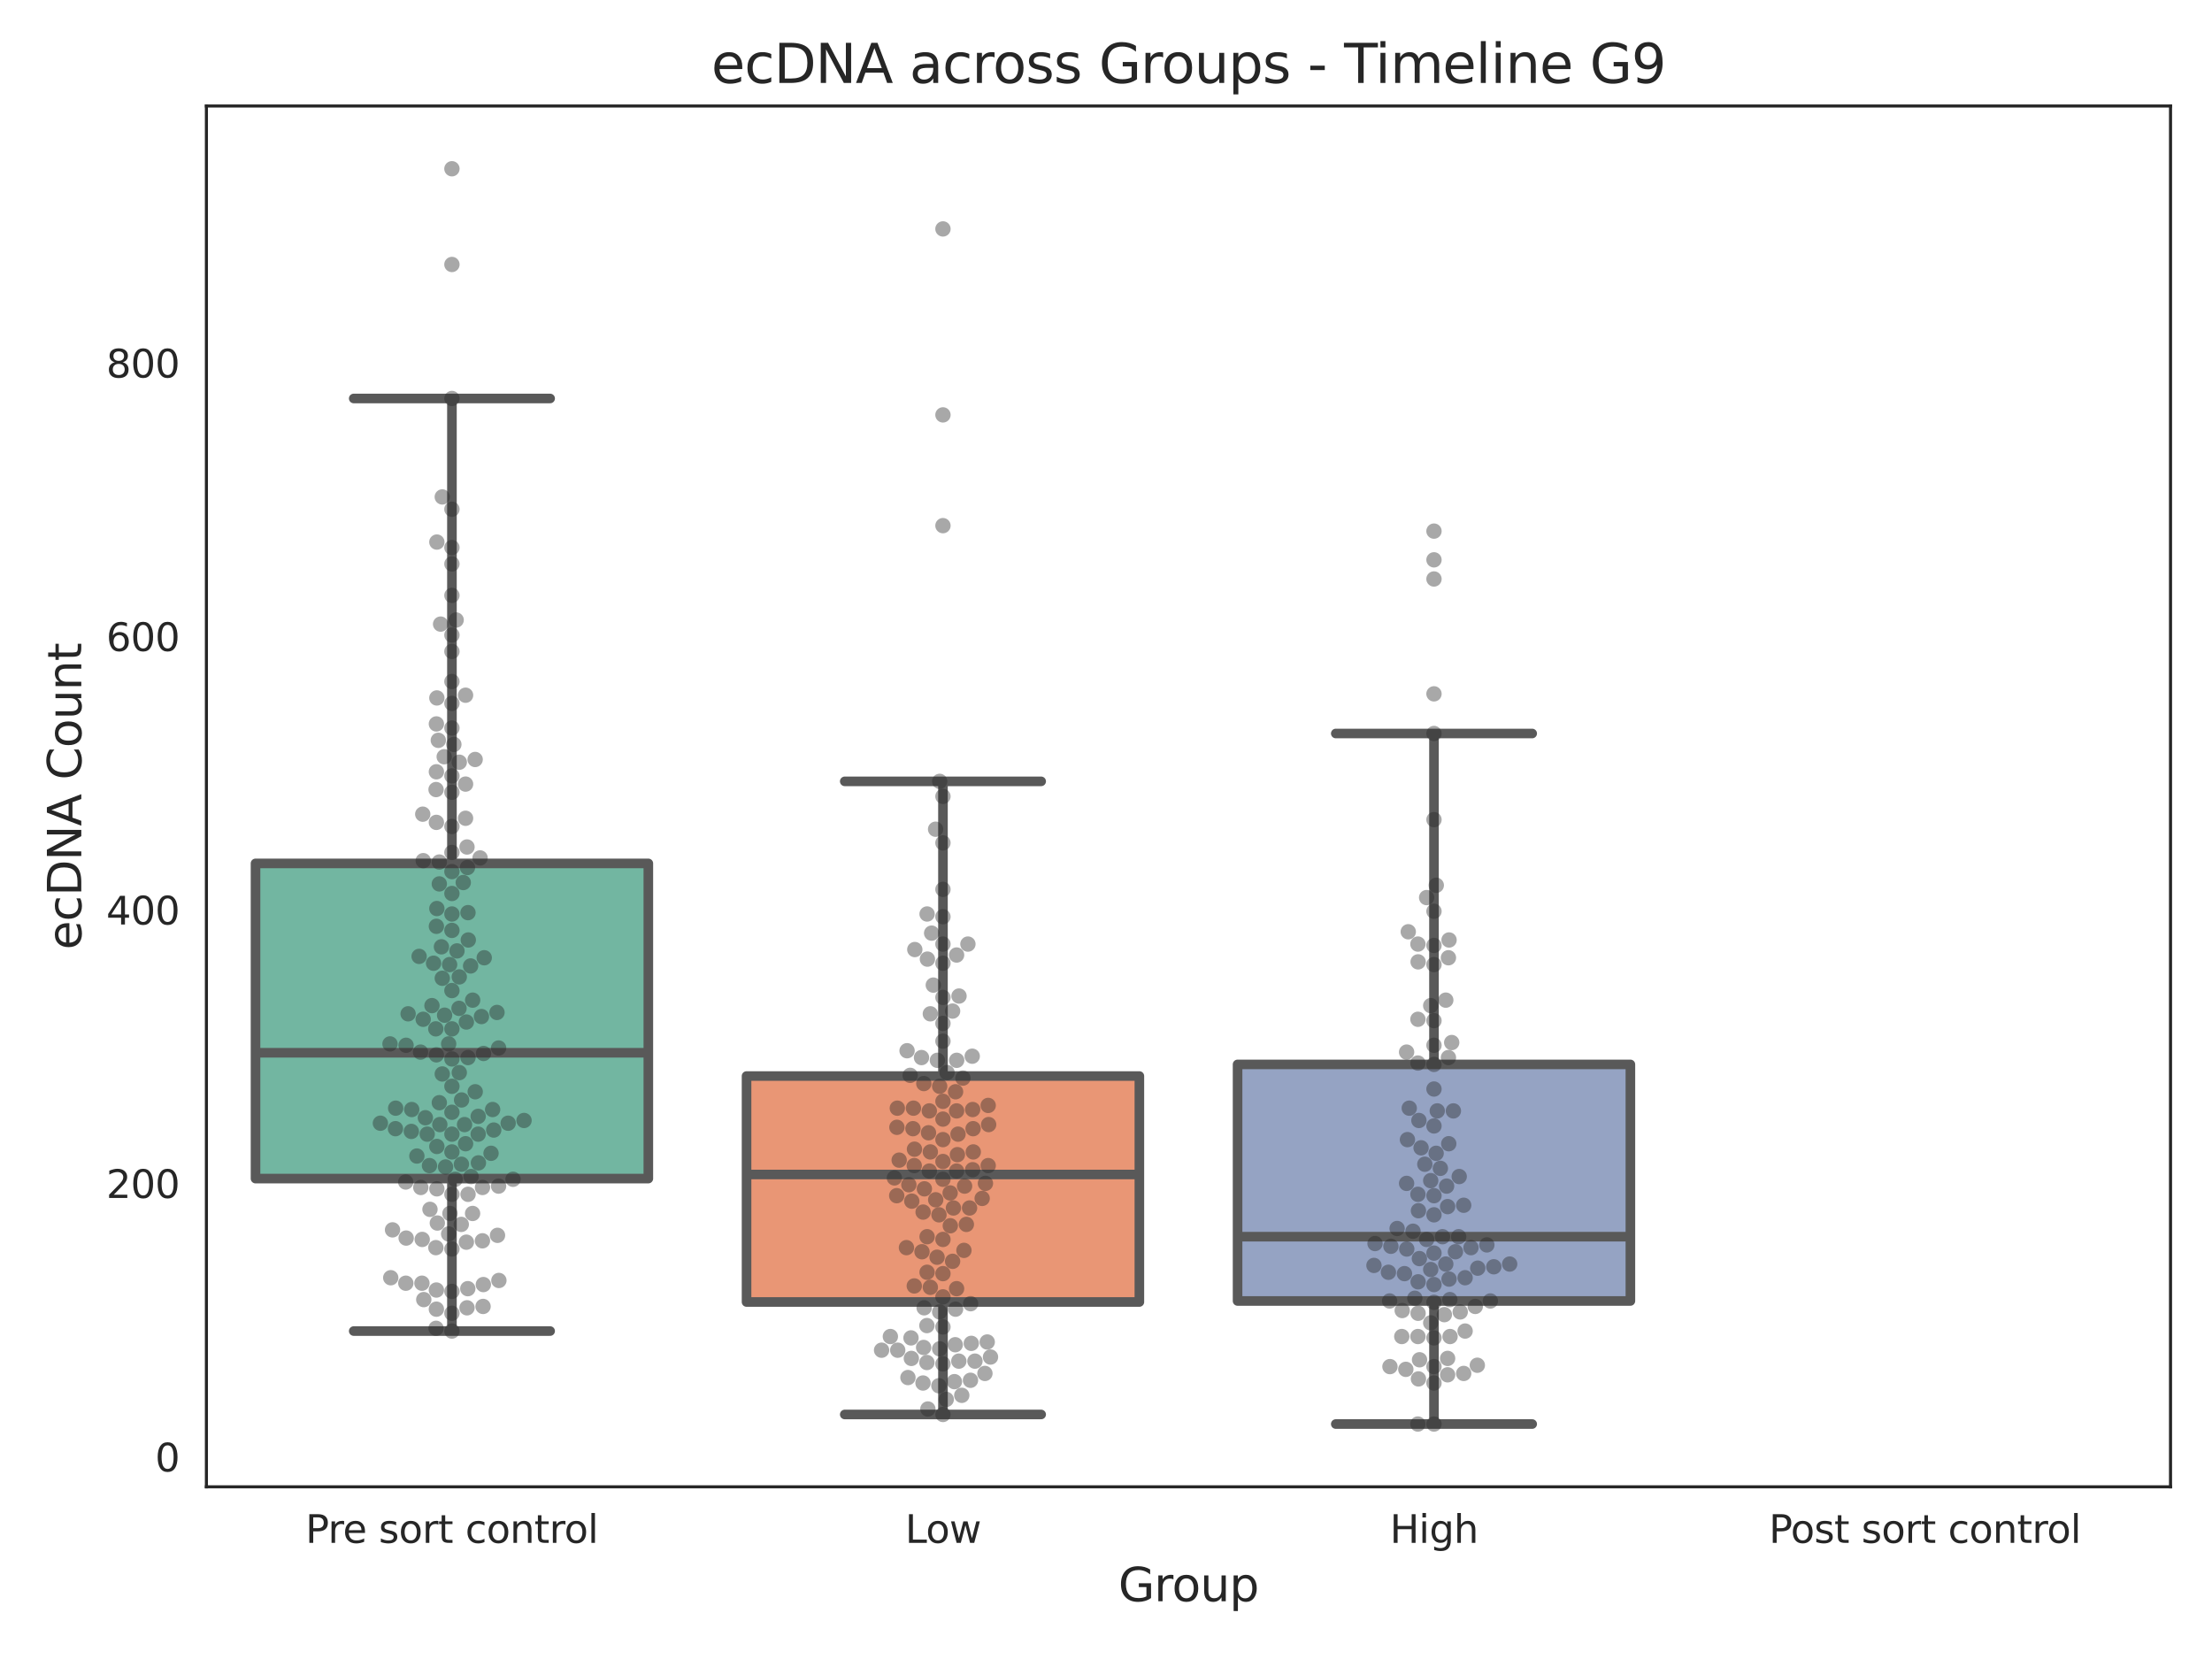 <?xml version="1.0" encoding="utf-8" standalone="no"?>
<!DOCTYPE svg PUBLIC "-//W3C//DTD SVG 1.1//EN"
  "http://www.w3.org/Graphics/SVG/1.1/DTD/svg11.dtd">
<svg xmlns:xlink="http://www.w3.org/1999/xlink" width="576pt" height="432pt" viewBox="0 0 576 432" xmlns="http://www.w3.org/2000/svg" version="1.1">
 <defs>
  <style type="text/css">*{stroke-linejoin: round; stroke-linecap: butt}</style>
 </defs>
 <g id="figure_1">
  <g id="patch_1">
   <path d="M 0 432 
L 576 432 
L 576 0 
L 0 0 
z
" style="fill: #ffffff"/>
  </g>
  <g id="axes_1">
   <g id="patch_2">
    <path d="M 53.75 387.16 
L 565.2 387.16 
L 565.2 27.6 
L 53.75 27.6 
z
" style="fill: #ffffff"/>
   </g>
   <g id="matplotlib.axis_1">
    <g id="xtick_1">
     <g id="text_1">
      <!-- Pre sort control -->
      <g style="fill: #262626" transform="translate(79.548 401.758) scale(0.1 -0.1)">
       <defs>
        <path id="DejaVuSans-50" d="M 1259 4147 
L 1259 2394 
L 2053 2394 
Q 2494 2394 2734 2622 
Q 2975 2850 2975 3272 
Q 2975 3691 2734 3919 
Q 2494 4147 2053 4147 
L 1259 4147 
z
M 628 4666 
L 2053 4666 
Q 2838 4666 3239 4311 
Q 3641 3956 3641 3272 
Q 3641 2581 3239 2228 
Q 2838 1875 2053 1875 
L 1259 1875 
L 1259 0 
L 628 0 
L 628 4666 
z
" transform="scale(0.016)"/>
        <path id="DejaVuSans-72" d="M 2631 2963 
Q 2534 3019 2420 3045 
Q 2306 3072 2169 3072 
Q 1681 3072 1420 2755 
Q 1159 2438 1159 1844 
L 1159 0 
L 581 0 
L 581 3500 
L 1159 3500 
L 1159 2956 
Q 1341 3275 1631 3429 
Q 1922 3584 2338 3584 
Q 2397 3584 2469 3576 
Q 2541 3569 2628 3553 
L 2631 2963 
z
" transform="scale(0.016)"/>
        <path id="DejaVuSans-65" d="M 3597 1894 
L 3597 1613 
L 953 1613 
Q 991 1019 1311 708 
Q 1631 397 2203 397 
Q 2534 397 2845 478 
Q 3156 559 3463 722 
L 3463 178 
Q 3153 47 2828 -22 
Q 2503 -91 2169 -91 
Q 1331 -91 842 396 
Q 353 884 353 1716 
Q 353 2575 817 3079 
Q 1281 3584 2069 3584 
Q 2775 3584 3186 3129 
Q 3597 2675 3597 1894 
z
M 3022 2063 
Q 3016 2534 2758 2815 
Q 2500 3097 2075 3097 
Q 1594 3097 1305 2825 
Q 1016 2553 972 2059 
L 3022 2063 
z
" transform="scale(0.016)"/>
        <path id="DejaVuSans-20" transform="scale(0.016)"/>
        <path id="DejaVuSans-73" d="M 2834 3397 
L 2834 2853 
Q 2591 2978 2328 3040 
Q 2066 3103 1784 3103 
Q 1356 3103 1142 2972 
Q 928 2841 928 2578 
Q 928 2378 1081 2264 
Q 1234 2150 1697 2047 
L 1894 2003 
Q 2506 1872 2764 1633 
Q 3022 1394 3022 966 
Q 3022 478 2636 193 
Q 2250 -91 1575 -91 
Q 1294 -91 989 -36 
Q 684 19 347 128 
L 347 722 
Q 666 556 975 473 
Q 1284 391 1588 391 
Q 1994 391 2212 530 
Q 2431 669 2431 922 
Q 2431 1156 2273 1281 
Q 2116 1406 1581 1522 
L 1381 1569 
Q 847 1681 609 1914 
Q 372 2147 372 2553 
Q 372 3047 722 3315 
Q 1072 3584 1716 3584 
Q 2034 3584 2315 3537 
Q 2597 3491 2834 3397 
z
" transform="scale(0.016)"/>
        <path id="DejaVuSans-6f" d="M 1959 3097 
Q 1497 3097 1228 2736 
Q 959 2375 959 1747 
Q 959 1119 1226 758 
Q 1494 397 1959 397 
Q 2419 397 2687 759 
Q 2956 1122 2956 1747 
Q 2956 2369 2687 2733 
Q 2419 3097 1959 3097 
z
M 1959 3584 
Q 2709 3584 3137 3096 
Q 3566 2609 3566 1747 
Q 3566 888 3137 398 
Q 2709 -91 1959 -91 
Q 1206 -91 779 398 
Q 353 888 353 1747 
Q 353 2609 779 3096 
Q 1206 3584 1959 3584 
z
" transform="scale(0.016)"/>
        <path id="DejaVuSans-74" d="M 1172 4494 
L 1172 3500 
L 2356 3500 
L 2356 3053 
L 1172 3053 
L 1172 1153 
Q 1172 725 1289 603 
Q 1406 481 1766 481 
L 2356 481 
L 2356 0 
L 1766 0 
Q 1100 0 847 248 
Q 594 497 594 1153 
L 594 3053 
L 172 3053 
L 172 3500 
L 594 3500 
L 594 4494 
L 1172 4494 
z
" transform="scale(0.016)"/>
        <path id="DejaVuSans-63" d="M 3122 3366 
L 3122 2828 
Q 2878 2963 2633 3030 
Q 2388 3097 2138 3097 
Q 1578 3097 1268 2742 
Q 959 2388 959 1747 
Q 959 1106 1268 751 
Q 1578 397 2138 397 
Q 2388 397 2633 464 
Q 2878 531 3122 666 
L 3122 134 
Q 2881 22 2623 -34 
Q 2366 -91 2075 -91 
Q 1284 -91 818 406 
Q 353 903 353 1747 
Q 353 2603 823 3093 
Q 1294 3584 2113 3584 
Q 2378 3584 2631 3529 
Q 2884 3475 3122 3366 
z
" transform="scale(0.016)"/>
        <path id="DejaVuSans-6e" d="M 3513 2113 
L 3513 0 
L 2938 0 
L 2938 2094 
Q 2938 2591 2744 2837 
Q 2550 3084 2163 3084 
Q 1697 3084 1428 2787 
Q 1159 2491 1159 1978 
L 1159 0 
L 581 0 
L 581 3500 
L 1159 3500 
L 1159 2956 
Q 1366 3272 1645 3428 
Q 1925 3584 2291 3584 
Q 2894 3584 3203 3211 
Q 3513 2838 3513 2113 
z
" transform="scale(0.016)"/>
        <path id="DejaVuSans-6c" d="M 603 4863 
L 1178 4863 
L 1178 0 
L 603 0 
L 603 4863 
z
" transform="scale(0.016)"/>
       </defs>
       <use xlink:href="#DejaVuSans-50"/>
       <use xlink:href="#DejaVuSans-72" x="58.553"/>
       <use xlink:href="#DejaVuSans-65" x="97.416"/>
       <use xlink:href="#DejaVuSans-20" x="158.939"/>
       <use xlink:href="#DejaVuSans-73" x="190.727"/>
       <use xlink:href="#DejaVuSans-6f" x="242.826"/>
       <use xlink:href="#DejaVuSans-72" x="304.008"/>
       <use xlink:href="#DejaVuSans-74" x="345.121"/>
       <use xlink:href="#DejaVuSans-20" x="384.33"/>
       <use xlink:href="#DejaVuSans-63" x="416.117"/>
       <use xlink:href="#DejaVuSans-6f" x="471.098"/>
       <use xlink:href="#DejaVuSans-6e" x="532.279"/>
       <use xlink:href="#DejaVuSans-74" x="595.658"/>
       <use xlink:href="#DejaVuSans-72" x="634.867"/>
       <use xlink:href="#DejaVuSans-6f" x="673.73"/>
       <use xlink:href="#DejaVuSans-6c" x="734.912"/>
      </g>
     </g>
    </g>
    <g id="xtick_2">
     <g id="text_2">
      <!-- Low -->
      <g style="fill: #262626" transform="translate(235.697 401.758) scale(0.1 -0.1)">
       <defs>
        <path id="DejaVuSans-4c" d="M 628 4666 
L 1259 4666 
L 1259 531 
L 3531 531 
L 3531 0 
L 628 0 
L 628 4666 
z
" transform="scale(0.016)"/>
        <path id="DejaVuSans-77" d="M 269 3500 
L 844 3500 
L 1563 769 
L 2278 3500 
L 2956 3500 
L 3675 769 
L 4391 3500 
L 4966 3500 
L 4050 0 
L 3372 0 
L 2619 2869 
L 1863 0 
L 1184 0 
L 269 3500 
z
" transform="scale(0.016)"/>
       </defs>
       <use xlink:href="#DejaVuSans-4c"/>
       <use xlink:href="#DejaVuSans-6f" x="53.963"/>
       <use xlink:href="#DejaVuSans-77" x="115.145"/>
      </g>
     </g>
    </g>
    <g id="xtick_3">
     <g id="text_3">
      <!-- High -->
      <g style="fill: #262626" transform="translate(361.914 401.758) scale(0.1 -0.1)">
       <defs>
        <path id="DejaVuSans-48" d="M 628 4666 
L 1259 4666 
L 1259 2753 
L 3553 2753 
L 3553 4666 
L 4184 4666 
L 4184 0 
L 3553 0 
L 3553 2222 
L 1259 2222 
L 1259 0 
L 628 0 
L 628 4666 
z
" transform="scale(0.016)"/>
        <path id="DejaVuSans-69" d="M 603 3500 
L 1178 3500 
L 1178 0 
L 603 0 
L 603 3500 
z
M 603 4863 
L 1178 4863 
L 1178 4134 
L 603 4134 
L 603 4863 
z
" transform="scale(0.016)"/>
        <path id="DejaVuSans-67" d="M 2906 1791 
Q 2906 2416 2648 2759 
Q 2391 3103 1925 3103 
Q 1463 3103 1205 2759 
Q 947 2416 947 1791 
Q 947 1169 1205 825 
Q 1463 481 1925 481 
Q 2391 481 2648 825 
Q 2906 1169 2906 1791 
z
M 3481 434 
Q 3481 -459 3084 -895 
Q 2688 -1331 1869 -1331 
Q 1566 -1331 1297 -1286 
Q 1028 -1241 775 -1147 
L 775 -588 
Q 1028 -725 1275 -790 
Q 1522 -856 1778 -856 
Q 2344 -856 2625 -561 
Q 2906 -266 2906 331 
L 2906 616 
Q 2728 306 2450 153 
Q 2172 0 1784 0 
Q 1141 0 747 490 
Q 353 981 353 1791 
Q 353 2603 747 3093 
Q 1141 3584 1784 3584 
Q 2172 3584 2450 3431 
Q 2728 3278 2906 2969 
L 2906 3500 
L 3481 3500 
L 3481 434 
z
" transform="scale(0.016)"/>
        <path id="DejaVuSans-68" d="M 3513 2113 
L 3513 0 
L 2938 0 
L 2938 2094 
Q 2938 2591 2744 2837 
Q 2550 3084 2163 3084 
Q 1697 3084 1428 2787 
Q 1159 2491 1159 1978 
L 1159 0 
L 581 0 
L 581 4863 
L 1159 4863 
L 1159 2956 
Q 1366 3272 1645 3428 
Q 1925 3584 2291 3584 
Q 2894 3584 3203 3211 
Q 3513 2838 3513 2113 
z
" transform="scale(0.016)"/>
       </defs>
       <use xlink:href="#DejaVuSans-48"/>
       <use xlink:href="#DejaVuSans-69" x="75.195"/>
       <use xlink:href="#DejaVuSans-67" x="102.979"/>
       <use xlink:href="#DejaVuSans-68" x="166.455"/>
      </g>
     </g>
    </g>
    <g id="xtick_4">
     <g id="text_4">
      <!-- Post sort control -->
      <g style="fill: #262626" transform="translate(460.624 401.758) scale(0.1 -0.1)">
       <use xlink:href="#DejaVuSans-50"/>
       <use xlink:href="#DejaVuSans-6f" x="56.678"/>
       <use xlink:href="#DejaVuSans-73" x="117.859"/>
       <use xlink:href="#DejaVuSans-74" x="169.959"/>
       <use xlink:href="#DejaVuSans-20" x="209.168"/>
       <use xlink:href="#DejaVuSans-73" x="240.955"/>
       <use xlink:href="#DejaVuSans-6f" x="293.055"/>
       <use xlink:href="#DejaVuSans-72" x="354.236"/>
       <use xlink:href="#DejaVuSans-74" x="395.35"/>
       <use xlink:href="#DejaVuSans-20" x="434.559"/>
       <use xlink:href="#DejaVuSans-63" x="466.346"/>
       <use xlink:href="#DejaVuSans-6f" x="521.326"/>
       <use xlink:href="#DejaVuSans-6e" x="582.508"/>
       <use xlink:href="#DejaVuSans-74" x="645.887"/>
       <use xlink:href="#DejaVuSans-72" x="685.096"/>
       <use xlink:href="#DejaVuSans-6f" x="723.959"/>
       <use xlink:href="#DejaVuSans-6c" x="785.141"/>
      </g>
     </g>
    </g>
    <g id="text_5">
     <!-- Group -->
     <g style="fill: #262626" transform="translate(291.212 416.956) scale(0.12 -0.12)">
      <defs>
       <path id="DejaVuSans-47" d="M 3809 666 
L 3809 1919 
L 2778 1919 
L 2778 2438 
L 4434 2438 
L 4434 434 
Q 4069 175 3628 42 
Q 3188 -91 2688 -91 
Q 1594 -91 976 548 
Q 359 1188 359 2328 
Q 359 3472 976 4111 
Q 1594 4750 2688 4750 
Q 3144 4750 3555 4637 
Q 3966 4525 4313 4306 
L 4313 3634 
Q 3963 3931 3569 4081 
Q 3175 4231 2741 4231 
Q 1884 4231 1454 3753 
Q 1025 3275 1025 2328 
Q 1025 1384 1454 906 
Q 1884 428 2741 428 
Q 3075 428 3337 486 
Q 3600 544 3809 666 
z
" transform="scale(0.016)"/>
       <path id="DejaVuSans-75" d="M 544 1381 
L 544 3500 
L 1119 3500 
L 1119 1403 
Q 1119 906 1312 657 
Q 1506 409 1894 409 
Q 2359 409 2629 706 
Q 2900 1003 2900 1516 
L 2900 3500 
L 3475 3500 
L 3475 0 
L 2900 0 
L 2900 538 
Q 2691 219 2414 64 
Q 2138 -91 1772 -91 
Q 1169 -91 856 284 
Q 544 659 544 1381 
z
M 1991 3584 
L 1991 3584 
z
" transform="scale(0.016)"/>
       <path id="DejaVuSans-70" d="M 1159 525 
L 1159 -1331 
L 581 -1331 
L 581 3500 
L 1159 3500 
L 1159 2969 
Q 1341 3281 1617 3432 
Q 1894 3584 2278 3584 
Q 2916 3584 3314 3078 
Q 3713 2572 3713 1747 
Q 3713 922 3314 415 
Q 2916 -91 2278 -91 
Q 1894 -91 1617 61 
Q 1341 213 1159 525 
z
M 3116 1747 
Q 3116 2381 2855 2742 
Q 2594 3103 2138 3103 
Q 1681 3103 1420 2742 
Q 1159 2381 1159 1747 
Q 1159 1113 1420 752 
Q 1681 391 2138 391 
Q 2594 391 2855 752 
Q 3116 1113 3116 1747 
z
" transform="scale(0.016)"/>
      </defs>
      <use xlink:href="#DejaVuSans-47"/>
      <use xlink:href="#DejaVuSans-72" x="77.49"/>
      <use xlink:href="#DejaVuSans-6f" x="116.354"/>
      <use xlink:href="#DejaVuSans-75" x="177.535"/>
      <use xlink:href="#DejaVuSans-70" x="240.914"/>
     </g>
    </g>
   </g>
   <g id="matplotlib.axis_2">
    <g id="ytick_1">
     <g id="text_6">
      <!-- 0 -->
      <g style="fill: #262626" transform="translate(40.388 383.161) scale(0.1 -0.1)">
       <defs>
        <path id="DejaVuSans-30" d="M 2034 4250 
Q 1547 4250 1301 3770 
Q 1056 3291 1056 2328 
Q 1056 1369 1301 889 
Q 1547 409 2034 409 
Q 2525 409 2770 889 
Q 3016 1369 3016 2328 
Q 3016 3291 2770 3770 
Q 2525 4250 2034 4250 
z
M 2034 4750 
Q 2819 4750 3233 4129 
Q 3647 3509 3647 2328 
Q 3647 1150 3233 529 
Q 2819 -91 2034 -91 
Q 1250 -91 836 529 
Q 422 1150 422 2328 
Q 422 3509 836 4129 
Q 1250 4750 2034 4750 
z
" transform="scale(0.016)"/>
       </defs>
       <use xlink:href="#DejaVuSans-30"/>
      </g>
     </g>
    </g>
    <g id="ytick_2">
     <g id="text_7">
      <!-- 200 -->
      <g style="fill: #262626" transform="translate(27.663 311.947) scale(0.1 -0.1)">
       <defs>
        <path id="DejaVuSans-32" d="M 1228 531 
L 3431 531 
L 3431 0 
L 469 0 
L 469 531 
Q 828 903 1448 1529 
Q 2069 2156 2228 2338 
Q 2531 2678 2651 2914 
Q 2772 3150 2772 3378 
Q 2772 3750 2511 3984 
Q 2250 4219 1831 4219 
Q 1534 4219 1204 4116 
Q 875 4013 500 3803 
L 500 4441 
Q 881 4594 1212 4672 
Q 1544 4750 1819 4750 
Q 2544 4750 2975 4387 
Q 3406 4025 3406 3419 
Q 3406 3131 3298 2873 
Q 3191 2616 2906 2266 
Q 2828 2175 2409 1742 
Q 1991 1309 1228 531 
z
" transform="scale(0.016)"/>
       </defs>
       <use xlink:href="#DejaVuSans-32"/>
       <use xlink:href="#DejaVuSans-30" x="63.623"/>
       <use xlink:href="#DejaVuSans-30" x="127.246"/>
      </g>
     </g>
    </g>
    <g id="ytick_3">
     <g id="text_8">
      <!-- 400 -->
      <g style="fill: #262626" transform="translate(27.663 240.733) scale(0.1 -0.1)">
       <defs>
        <path id="DejaVuSans-34" d="M 2419 4116 
L 825 1625 
L 2419 1625 
L 2419 4116 
z
M 2253 4666 
L 3047 4666 
L 3047 1625 
L 3713 1625 
L 3713 1100 
L 3047 1100 
L 3047 0 
L 2419 0 
L 2419 1100 
L 313 1100 
L 313 1709 
L 2253 4666 
z
" transform="scale(0.016)"/>
       </defs>
       <use xlink:href="#DejaVuSans-34"/>
       <use xlink:href="#DejaVuSans-30" x="63.623"/>
       <use xlink:href="#DejaVuSans-30" x="127.246"/>
      </g>
     </g>
    </g>
    <g id="ytick_4">
     <g id="text_9">
      <!-- 600 -->
      <g style="fill: #262626" transform="translate(27.663 169.519) scale(0.1 -0.1)">
       <defs>
        <path id="DejaVuSans-36" d="M 2113 2584 
Q 1688 2584 1439 2293 
Q 1191 2003 1191 1497 
Q 1191 994 1439 701 
Q 1688 409 2113 409 
Q 2538 409 2786 701 
Q 3034 994 3034 1497 
Q 3034 2003 2786 2293 
Q 2538 2584 2113 2584 
z
M 3366 4563 
L 3366 3988 
Q 3128 4100 2886 4159 
Q 2644 4219 2406 4219 
Q 1781 4219 1451 3797 
Q 1122 3375 1075 2522 
Q 1259 2794 1537 2939 
Q 1816 3084 2150 3084 
Q 2853 3084 3261 2657 
Q 3669 2231 3669 1497 
Q 3669 778 3244 343 
Q 2819 -91 2113 -91 
Q 1303 -91 875 529 
Q 447 1150 447 2328 
Q 447 3434 972 4092 
Q 1497 4750 2381 4750 
Q 2619 4750 2861 4703 
Q 3103 4656 3366 4563 
z
" transform="scale(0.016)"/>
       </defs>
       <use xlink:href="#DejaVuSans-36"/>
       <use xlink:href="#DejaVuSans-30" x="63.623"/>
       <use xlink:href="#DejaVuSans-30" x="127.246"/>
      </g>
     </g>
    </g>
    <g id="ytick_5">
     <g id="text_10">
      <!-- 800 -->
      <g style="fill: #262626" transform="translate(27.663 98.305) scale(0.1 -0.1)">
       <defs>
        <path id="DejaVuSans-38" d="M 2034 2216 
Q 1584 2216 1326 1975 
Q 1069 1734 1069 1313 
Q 1069 891 1326 650 
Q 1584 409 2034 409 
Q 2484 409 2743 651 
Q 3003 894 3003 1313 
Q 3003 1734 2745 1975 
Q 2488 2216 2034 2216 
z
M 1403 2484 
Q 997 2584 770 2862 
Q 544 3141 544 3541 
Q 544 4100 942 4425 
Q 1341 4750 2034 4750 
Q 2731 4750 3128 4425 
Q 3525 4100 3525 3541 
Q 3525 3141 3298 2862 
Q 3072 2584 2669 2484 
Q 3125 2378 3379 2068 
Q 3634 1759 3634 1313 
Q 3634 634 3220 271 
Q 2806 -91 2034 -91 
Q 1263 -91 848 271 
Q 434 634 434 1313 
Q 434 1759 690 2068 
Q 947 2378 1403 2484 
z
M 1172 3481 
Q 1172 3119 1398 2916 
Q 1625 2713 2034 2713 
Q 2441 2713 2670 2916 
Q 2900 3119 2900 3481 
Q 2900 3844 2670 4047 
Q 2441 4250 2034 4250 
Q 1625 4250 1398 4047 
Q 1172 3844 1172 3481 
z
" transform="scale(0.016)"/>
       </defs>
       <use xlink:href="#DejaVuSans-38"/>
       <use xlink:href="#DejaVuSans-30" x="63.623"/>
       <use xlink:href="#DejaVuSans-30" x="127.246"/>
      </g>
     </g>
    </g>
    <g id="text_11">
     <!-- ecDNA Count -->
     <g style="fill: #262626" transform="translate(21.167 247.309) rotate(-90) scale(0.12 -0.12)">
      <defs>
       <path id="DejaVuSans-44" d="M 1259 4147 
L 1259 519 
L 2022 519 
Q 2988 519 3436 956 
Q 3884 1394 3884 2338 
Q 3884 3275 3436 3711 
Q 2988 4147 2022 4147 
L 1259 4147 
z
M 628 4666 
L 1925 4666 
Q 3281 4666 3915 4102 
Q 4550 3538 4550 2338 
Q 4550 1131 3912 565 
Q 3275 0 1925 0 
L 628 0 
L 628 4666 
z
" transform="scale(0.016)"/>
       <path id="DejaVuSans-4e" d="M 628 4666 
L 1478 4666 
L 3547 763 
L 3547 4666 
L 4159 4666 
L 4159 0 
L 3309 0 
L 1241 3903 
L 1241 0 
L 628 0 
L 628 4666 
z
" transform="scale(0.016)"/>
       <path id="DejaVuSans-41" d="M 2188 4044 
L 1331 1722 
L 3047 1722 
L 2188 4044 
z
M 1831 4666 
L 2547 4666 
L 4325 0 
L 3669 0 
L 3244 1197 
L 1141 1197 
L 716 0 
L 50 0 
L 1831 4666 
z
" transform="scale(0.016)"/>
       <path id="DejaVuSans-43" d="M 4122 4306 
L 4122 3641 
Q 3803 3938 3442 4084 
Q 3081 4231 2675 4231 
Q 1875 4231 1450 3742 
Q 1025 3253 1025 2328 
Q 1025 1406 1450 917 
Q 1875 428 2675 428 
Q 3081 428 3442 575 
Q 3803 722 4122 1019 
L 4122 359 
Q 3791 134 3420 21 
Q 3050 -91 2638 -91 
Q 1578 -91 968 557 
Q 359 1206 359 2328 
Q 359 3453 968 4101 
Q 1578 4750 2638 4750 
Q 3056 4750 3426 4639 
Q 3797 4528 4122 4306 
z
" transform="scale(0.016)"/>
      </defs>
      <use xlink:href="#DejaVuSans-65"/>
      <use xlink:href="#DejaVuSans-63" x="61.523"/>
      <use xlink:href="#DejaVuSans-44" x="116.504"/>
      <use xlink:href="#DejaVuSans-4e" x="193.506"/>
      <use xlink:href="#DejaVuSans-41" x="268.311"/>
      <use xlink:href="#DejaVuSans-20" x="336.719"/>
      <use xlink:href="#DejaVuSans-43" x="368.506"/>
      <use xlink:href="#DejaVuSans-6f" x="438.33"/>
      <use xlink:href="#DejaVuSans-75" x="499.512"/>
      <use xlink:href="#DejaVuSans-6e" x="562.891"/>
      <use xlink:href="#DejaVuSans-74" x="626.27"/>
     </g>
    </g>
   </g>
   <g id="patch_3">
    <path d="M 66.536 306.902 
L 168.826 306.902 
L 168.826 224.827 
L 66.536 224.827 
L 66.536 306.902 
z
" clip-path="url(#pf1efc58a86)" style="fill: #72b6a1; stroke: #595959; stroke-width: 2.5; stroke-linejoin: miter"/>
   </g>
   <g id="line2d_1">
    <path d="M 117.681 306.902 
L 117.681 346.604 
" clip-path="url(#pf1efc58a86)" style="fill: none; stroke: #595959; stroke-width: 2.5"/>
   </g>
   <g id="line2d_2">
    <path d="M 117.681 224.827 
L 117.681 103.763 
" clip-path="url(#pf1efc58a86)" style="fill: none; stroke: #595959; stroke-width: 2.5"/>
   </g>
   <g id="line2d_3">
    <path d="M 92.109 346.604 
L 143.254 346.604 
" clip-path="url(#pf1efc58a86)" style="fill: none; stroke: #595959; stroke-width: 2.5; stroke-linecap: round"/>
   </g>
   <g id="line2d_4">
    <path d="M 92.109 103.763 
L 143.254 103.763 
" clip-path="url(#pf1efc58a86)" style="fill: none; stroke: #595959; stroke-width: 2.5; stroke-linecap: round"/>
   </g>
   <g id="line2d_5"/>
   <g id="patch_4">
    <path d="M 194.399 339.037 
L 296.689 339.037 
L 296.689 280.196 
L 194.399 280.196 
L 194.399 339.037 
z
" clip-path="url(#pf1efc58a86)" style="fill: #e99675; stroke: #595959; stroke-width: 2.5; stroke-linejoin: miter"/>
   </g>
   <g id="line2d_6">
    <path d="M 245.544 339.037 
L 245.544 368.324 
" clip-path="url(#pf1efc58a86)" style="fill: none; stroke: #595959; stroke-width: 2.5"/>
   </g>
   <g id="line2d_7">
    <path d="M 245.544 280.196 
L 245.544 203.463 
" clip-path="url(#pf1efc58a86)" style="fill: none; stroke: #595959; stroke-width: 2.5"/>
   </g>
   <g id="line2d_8">
    <path d="M 219.971 368.324 
L 271.116 368.324 
" clip-path="url(#pf1efc58a86)" style="fill: none; stroke: #595959; stroke-width: 2.5; stroke-linecap: round"/>
   </g>
   <g id="line2d_9">
    <path d="M 219.971 203.463 
L 271.116 203.463 
" clip-path="url(#pf1efc58a86)" style="fill: none; stroke: #595959; stroke-width: 2.5; stroke-linecap: round"/>
   </g>
   <g id="line2d_10"/>
   <g id="patch_5">
    <path d="M 322.261 338.77 
L 424.551 338.77 
L 424.551 277.17 
L 322.261 277.17 
L 322.261 338.77 
z
" clip-path="url(#pf1efc58a86)" style="fill: #95a3c3; stroke: #595959; stroke-width: 2.5; stroke-linejoin: miter"/>
   </g>
   <g id="line2d_11">
    <path d="M 373.406 338.77 
L 373.406 370.816 
" clip-path="url(#pf1efc58a86)" style="fill: none; stroke: #595959; stroke-width: 2.5"/>
   </g>
   <g id="line2d_12">
    <path d="M 373.406 277.17 
L 373.406 191.001 
" clip-path="url(#pf1efc58a86)" style="fill: none; stroke: #595959; stroke-width: 2.5"/>
   </g>
   <g id="line2d_13">
    <path d="M 347.834 370.816 
L 398.979 370.816 
" clip-path="url(#pf1efc58a86)" style="fill: none; stroke: #595959; stroke-width: 2.5; stroke-linecap: round"/>
   </g>
   <g id="line2d_14">
    <path d="M 347.834 191.001 
L 398.979 191.001 
" clip-path="url(#pf1efc58a86)" style="fill: none; stroke: #595959; stroke-width: 2.5; stroke-linecap: round"/>
   </g>
   <g id="line2d_15"/>
   <g id="line2d_16">
    <path d="M 66.536 274.143 
L 168.826 274.143 
" clip-path="url(#pf1efc58a86)" style="fill: none; stroke: #595959; stroke-width: 2.5"/>
   </g>
   <g id="line2d_17">
    <path d="M 194.399 305.833 
L 296.689 305.833 
" clip-path="url(#pf1efc58a86)" style="fill: none; stroke: #595959; stroke-width: 2.5"/>
   </g>
   <g id="line2d_18">
    <path d="M 322.261 322.035 
L 424.551 322.035 
" clip-path="url(#pf1efc58a86)" style="fill: none; stroke: #595959; stroke-width: 2.5"/>
   </g>
   <g id="patch_6">
    <path d="M 53.75 387.16 
L 53.75 27.6 
" style="fill: none; stroke: #262626; stroke-width: 0.8; stroke-linejoin: miter; stroke-linecap: square"/>
   </g>
   <g id="patch_7">
    <path d="M 565.2 387.16 
L 565.2 27.6 
" style="fill: none; stroke: #262626; stroke-width: 0.8; stroke-linejoin: miter; stroke-linecap: square"/>
   </g>
   <g id="patch_8">
    <path d="M 53.75 387.16 
L 565.2 387.16 
" style="fill: none; stroke: #262626; stroke-width: 0.8; stroke-linejoin: miter; stroke-linecap: square"/>
   </g>
   <g id="patch_9">
    <path d="M 53.75 27.6 
L 565.2 27.6 
" style="fill: none; stroke: #262626; stroke-width: 0.8; stroke-linejoin: miter; stroke-linecap: square"/>
   </g>
   <g id="PathCollection_1">
    <defs>
     <path id="mc85d7d5fcf" d="M 0 2 
C 0.53 2 1.039 1.789 1.414 1.414 
C 1.789 1.039 2 0.53 2 0 
C 2 -0.53 1.789 -1.039 1.414 -1.414 
C 1.039 -1.789 0.53 -2 0 -2 
C -0.53 -2 -1.039 -1.789 -1.414 -1.414 
C -1.789 -1.039 -2 -0.53 -2 0 
C -2 0.53 -1.789 1.039 -1.414 1.414 
C -1.039 1.789 -0.53 2 0 2 
z
"/>
    </defs>
    <g clip-path="url(#pf1efc58a86)">
     <use xlink:href="#mc85d7d5fcf" x="117.681" y="43.944" style="fill: #262626; fill-opacity: 0.4"/>
     <use xlink:href="#mc85d7d5fcf" x="117.681" y="68.869" style="fill: #262626; fill-opacity: 0.4"/>
     <use xlink:href="#mc85d7d5fcf" x="117.681" y="103.763" style="fill: #262626; fill-opacity: 0.4"/>
     <use xlink:href="#mc85d7d5fcf" x="115.168" y="129.401" style="fill: #262626; fill-opacity: 0.4"/>
     <use xlink:href="#mc85d7d5fcf" x="117.681" y="132.605" style="fill: #262626; fill-opacity: 0.4"/>
     <use xlink:href="#mc85d7d5fcf" x="113.757" y="141.151" style="fill: #262626; fill-opacity: 0.4"/>
     <use xlink:href="#mc85d7d5fcf" x="117.681" y="142.575" style="fill: #262626; fill-opacity: 0.4"/>
     <use xlink:href="#mc85d7d5fcf" x="117.681" y="146.848" style="fill: #262626; fill-opacity: 0.4"/>
     <use xlink:href="#mc85d7d5fcf" x="117.681" y="155.038" style="fill: #262626; fill-opacity: 0.4"/>
     <use xlink:href="#mc85d7d5fcf" x="118.78" y="161.447" style="fill: #262626; fill-opacity: 0.4"/>
     <use xlink:href="#mc85d7d5fcf" x="114.733" y="162.515" style="fill: #262626; fill-opacity: 0.4"/>
     <use xlink:href="#mc85d7d5fcf" x="117.681" y="165.364" style="fill: #262626; fill-opacity: 0.4"/>
     <use xlink:href="#mc85d7d5fcf" x="117.681" y="169.637" style="fill: #262626; fill-opacity: 0.4"/>
     <use xlink:href="#mc85d7d5fcf" x="117.681" y="177.47" style="fill: #262626; fill-opacity: 0.4"/>
     <use xlink:href="#mc85d7d5fcf" x="121.232" y="181.031" style="fill: #262626; fill-opacity: 0.4"/>
     <use xlink:href="#mc85d7d5fcf" x="113.757" y="181.743" style="fill: #262626; fill-opacity: 0.4"/>
     <use xlink:href="#mc85d7d5fcf" x="117.681" y="183.167" style="fill: #262626; fill-opacity: 0.4"/>
     <use xlink:href="#mc85d7d5fcf" x="113.634" y="188.508" style="fill: #262626; fill-opacity: 0.4"/>
     <use xlink:href="#mc85d7d5fcf" x="117.681" y="189.576" style="fill: #262626; fill-opacity: 0.4"/>
     <use xlink:href="#mc85d7d5fcf" x="114.136" y="192.781" style="fill: #262626; fill-opacity: 0.4"/>
     <use xlink:href="#mc85d7d5fcf" x="118.184" y="193.849" style="fill: #262626; fill-opacity: 0.4"/>
     <use xlink:href="#mc85d7d5fcf" x="115.67" y="197.054" style="fill: #262626; fill-opacity: 0.4"/>
     <use xlink:href="#mc85d7d5fcf" x="123.728" y="197.766" style="fill: #262626; fill-opacity: 0.4"/>
     <use xlink:href="#mc85d7d5fcf" x="119.595" y="198.478" style="fill: #262626; fill-opacity: 0.4"/>
     <use xlink:href="#mc85d7d5fcf" x="113.634" y="200.971" style="fill: #262626; fill-opacity: 0.4"/>
     <use xlink:href="#mc85d7d5fcf" x="117.681" y="202.039" style="fill: #262626; fill-opacity: 0.4"/>
     <use xlink:href="#mc85d7d5fcf" x="121.232" y="204.175" style="fill: #262626; fill-opacity: 0.4"/>
     <use xlink:href="#mc85d7d5fcf" x="113.548" y="205.6" style="fill: #262626; fill-opacity: 0.4"/>
     <use xlink:href="#mc85d7d5fcf" x="117.681" y="206.312" style="fill: #262626; fill-opacity: 0.4"/>
     <use xlink:href="#mc85d7d5fcf" x="110.083" y="212.009" style="fill: #262626; fill-opacity: 0.4"/>
     <use xlink:href="#mc85d7d5fcf" x="121.232" y="213.077" style="fill: #262626; fill-opacity: 0.4"/>
     <use xlink:href="#mc85d7d5fcf" x="113.634" y="214.145" style="fill: #262626; fill-opacity: 0.4"/>
     <use xlink:href="#mc85d7d5fcf" x="117.681" y="215.214" style="fill: #262626; fill-opacity: 0.4"/>
     <use xlink:href="#mc85d7d5fcf" x="121.606" y="220.555" style="fill: #262626; fill-opacity: 0.4"/>
     <use xlink:href="#mc85d7d5fcf" x="117.681" y="221.979" style="fill: #262626; fill-opacity: 0.4"/>
     <use xlink:href="#mc85d7d5fcf" x="125.014" y="223.403" style="fill: #262626; fill-opacity: 0.4"/>
     <use xlink:href="#mc85d7d5fcf" x="110.213" y="224.115" style="fill: #262626; fill-opacity: 0.4"/>
     <use xlink:href="#mc85d7d5fcf" x="114.396" y="224.471" style="fill: #262626; fill-opacity: 0.4"/>
     <use xlink:href="#mc85d7d5fcf" x="121.729" y="225.896" style="fill: #262626; fill-opacity: 0.4"/>
     <use xlink:href="#mc85d7d5fcf" x="117.681" y="226.964" style="fill: #262626; fill-opacity: 0.4"/>
     <use xlink:href="#mc85d7d5fcf" x="120.63" y="229.812" style="fill: #262626; fill-opacity: 0.4"/>
     <use xlink:href="#mc85d7d5fcf" x="114.396" y="230.169" style="fill: #262626; fill-opacity: 0.4"/>
     <use xlink:href="#mc85d7d5fcf" x="117.681" y="232.661" style="fill: #262626; fill-opacity: 0.4"/>
     <use xlink:href="#mc85d7d5fcf" x="113.757" y="236.578" style="fill: #262626; fill-opacity: 0.4"/>
     <use xlink:href="#mc85d7d5fcf" x="121.865" y="237.646" style="fill: #262626; fill-opacity: 0.4"/>
     <use xlink:href="#mc85d7d5fcf" x="117.681" y="238.002" style="fill: #262626; fill-opacity: 0.4"/>
     <use xlink:href="#mc85d7d5fcf" x="113.634" y="241.207" style="fill: #262626; fill-opacity: 0.4"/>
     <use xlink:href="#mc85d7d5fcf" x="117.681" y="242.275" style="fill: #262626; fill-opacity: 0.4"/>
     <use xlink:href="#mc85d7d5fcf" x="121.943" y="244.767" style="fill: #262626; fill-opacity: 0.4"/>
     <use xlink:href="#mc85d7d5fcf" x="114.947" y="246.548" style="fill: #262626; fill-opacity: 0.4"/>
     <use xlink:href="#mc85d7d5fcf" x="118.995" y="247.616" style="fill: #262626; fill-opacity: 0.4"/>
     <use xlink:href="#mc85d7d5fcf" x="109.137" y="249.04" style="fill: #262626; fill-opacity: 0.4"/>
     <use xlink:href="#mc85d7d5fcf" x="126.094" y="249.396" style="fill: #262626; fill-opacity: 0.4"/>
     <use xlink:href="#mc85d7d5fcf" x="112.898" y="250.821" style="fill: #262626; fill-opacity: 0.4"/>
     <use xlink:href="#mc85d7d5fcf" x="117.081" y="251.177" style="fill: #262626; fill-opacity: 0.4"/>
     <use xlink:href="#mc85d7d5fcf" x="122.543" y="251.533" style="fill: #262626; fill-opacity: 0.4"/>
     <use xlink:href="#mc85d7d5fcf" x="119.595" y="254.381" style="fill: #262626; fill-opacity: 0.4"/>
     <use xlink:href="#mc85d7d5fcf" x="115.168" y="254.737" style="fill: #262626; fill-opacity: 0.4"/>
     <use xlink:href="#mc85d7d5fcf" x="117.681" y="257.942" style="fill: #262626; fill-opacity: 0.4"/>
     <use xlink:href="#mc85d7d5fcf" x="123.079" y="260.435" style="fill: #262626; fill-opacity: 0.4"/>
     <use xlink:href="#mc85d7d5fcf" x="112.483" y="261.859" style="fill: #262626; fill-opacity: 0.4"/>
     <use xlink:href="#mc85d7d5fcf" x="119.529" y="262.571" style="fill: #262626; fill-opacity: 0.4"/>
     <use xlink:href="#mc85d7d5fcf" x="129.414" y="263.639" style="fill: #262626; fill-opacity: 0.4"/>
     <use xlink:href="#mc85d7d5fcf" x="106.272" y="263.995" style="fill: #262626; fill-opacity: 0.4"/>
     <use xlink:href="#mc85d7d5fcf" x="115.768" y="264.351" style="fill: #262626; fill-opacity: 0.4"/>
     <use xlink:href="#mc85d7d5fcf" x="125.367" y="264.707" style="fill: #262626; fill-opacity: 0.4"/>
     <use xlink:href="#mc85d7d5fcf" x="110.196" y="265.419" style="fill: #262626; fill-opacity: 0.4"/>
     <use xlink:href="#mc85d7d5fcf" x="121.442" y="266.132" style="fill: #262626; fill-opacity: 0.4"/>
     <use xlink:href="#mc85d7d5fcf" x="117.681" y="267.912" style="fill: #262626; fill-opacity: 0.4"/>
     <use xlink:href="#mc85d7d5fcf" x="113.481" y="267.912" style="fill: #262626; fill-opacity: 0.4"/>
     <use xlink:href="#mc85d7d5fcf" x="116.829" y="271.829" style="fill: #262626; fill-opacity: 0.4"/>
     <use xlink:href="#mc85d7d5fcf" x="101.557" y="271.829" style="fill: #262626; fill-opacity: 0.4"/>
     <use xlink:href="#mc85d7d5fcf" x="105.74" y="272.185" style="fill: #262626; fill-opacity: 0.4"/>
     <use xlink:href="#mc85d7d5fcf" x="129.837" y="272.897" style="fill: #262626; fill-opacity: 0.4"/>
     <use xlink:href="#mc85d7d5fcf" x="109.501" y="273.965" style="fill: #262626; fill-opacity: 0.4"/>
     <use xlink:href="#mc85d7d5fcf" x="125.912" y="274.321" style="fill: #262626; fill-opacity: 0.4"/>
     <use xlink:href="#mc85d7d5fcf" x="113.634" y="274.677" style="fill: #262626; fill-opacity: 0.4"/>
     <use xlink:href="#mc85d7d5fcf" x="121.865" y="275.389" style="fill: #262626; fill-opacity: 0.4"/>
     <use xlink:href="#mc85d7d5fcf" x="117.681" y="275.746" style="fill: #262626; fill-opacity: 0.4"/>
     <use xlink:href="#mc85d7d5fcf" x="119.595" y="279.306" style="fill: #262626; fill-opacity: 0.4"/>
     <use xlink:href="#mc85d7d5fcf" x="115.168" y="279.662" style="fill: #262626; fill-opacity: 0.4"/>
     <use xlink:href="#mc85d7d5fcf" x="117.681" y="282.867" style="fill: #262626; fill-opacity: 0.4"/>
     <use xlink:href="#mc85d7d5fcf" x="123.746" y="284.291" style="fill: #262626; fill-opacity: 0.4"/>
     <use xlink:href="#mc85d7d5fcf" x="120.195" y="286.428" style="fill: #262626; fill-opacity: 0.4"/>
     <use xlink:href="#mc85d7d5fcf" x="114.396" y="287.14" style="fill: #262626; fill-opacity: 0.4"/>
     <use xlink:href="#mc85d7d5fcf" x="103.033" y="288.564" style="fill: #262626; fill-opacity: 0.4"/>
     <use xlink:href="#mc85d7d5fcf" x="128.278" y="288.92" style="fill: #262626; fill-opacity: 0.4"/>
     <use xlink:href="#mc85d7d5fcf" x="107.216" y="288.92" style="fill: #262626; fill-opacity: 0.4"/>
     <use xlink:href="#mc85d7d5fcf" x="117.681" y="289.632" style="fill: #262626; fill-opacity: 0.4"/>
     <use xlink:href="#mc85d7d5fcf" x="124.517" y="290.7" style="fill: #262626; fill-opacity: 0.4"/>
     <use xlink:href="#mc85d7d5fcf" x="110.767" y="291.057" style="fill: #262626; fill-opacity: 0.4"/>
     <use xlink:href="#mc85d7d5fcf" x="136.458" y="291.769" style="fill: #262626; fill-opacity: 0.4"/>
     <use xlink:href="#mc85d7d5fcf" x="132.325" y="292.481" style="fill: #262626; fill-opacity: 0.4"/>
     <use xlink:href="#mc85d7d5fcf" x="99.052" y="292.481" style="fill: #262626; fill-opacity: 0.4"/>
     <use xlink:href="#mc85d7d5fcf" x="120.966" y="292.837" style="fill: #262626; fill-opacity: 0.4"/>
     <use xlink:href="#mc85d7d5fcf" x="114.528" y="292.837" style="fill: #262626; fill-opacity: 0.4"/>
     <use xlink:href="#mc85d7d5fcf" x="102.977" y="293.905" style="fill: #262626; fill-opacity: 0.4"/>
     <use xlink:href="#mc85d7d5fcf" x="128.564" y="294.261" style="fill: #262626; fill-opacity: 0.4"/>
     <use xlink:href="#mc85d7d5fcf" x="107.11" y="294.617" style="fill: #262626; fill-opacity: 0.4"/>
     <use xlink:href="#mc85d7d5fcf" x="124.517" y="295.329" style="fill: #262626; fill-opacity: 0.4"/>
     <use xlink:href="#mc85d7d5fcf" x="111.243" y="295.329" style="fill: #262626; fill-opacity: 0.4"/>
     <use xlink:href="#mc85d7d5fcf" x="117.681" y="295.329" style="fill: #262626; fill-opacity: 0.4"/>
     <use xlink:href="#mc85d7d5fcf" x="121.232" y="297.822" style="fill: #262626; fill-opacity: 0.4"/>
     <use xlink:href="#mc85d7d5fcf" x="113.757" y="298.534" style="fill: #262626; fill-opacity: 0.4"/>
     <use xlink:href="#mc85d7d5fcf" x="117.681" y="299.958" style="fill: #262626; fill-opacity: 0.4"/>
     <use xlink:href="#mc85d7d5fcf" x="127.865" y="300.314" style="fill: #262626; fill-opacity: 0.4"/>
     <use xlink:href="#mc85d7d5fcf" x="108.552" y="301.027" style="fill: #262626; fill-opacity: 0.4"/>
     <use xlink:href="#mc85d7d5fcf" x="124.58" y="302.807" style="fill: #262626; fill-opacity: 0.4"/>
     <use xlink:href="#mc85d7d5fcf" x="120.153" y="303.163" style="fill: #262626; fill-opacity: 0.4"/>
     <use xlink:href="#mc85d7d5fcf" x="111.837" y="303.519" style="fill: #262626; fill-opacity: 0.4"/>
     <use xlink:href="#mc85d7d5fcf" x="116.02" y="303.875" style="fill: #262626; fill-opacity: 0.4"/>
     <use xlink:href="#mc85d7d5fcf" x="122.666" y="306.368" style="fill: #262626; fill-opacity: 0.4"/>
     <use xlink:href="#mc85d7d5fcf" x="118.534" y="307.08" style="fill: #262626; fill-opacity: 0.4"/>
     <use xlink:href="#mc85d7d5fcf" x="133.587" y="307.08" style="fill: #262626; fill-opacity: 0.4"/>
     <use xlink:href="#mc85d7d5fcf" x="105.648" y="307.792" style="fill: #262626; fill-opacity: 0.4"/>
     <use xlink:href="#mc85d7d5fcf" x="129.826" y="308.86" style="fill: #262626; fill-opacity: 0.4"/>
     <use xlink:href="#mc85d7d5fcf" x="109.573" y="309.216" style="fill: #262626; fill-opacity: 0.4"/>
     <use xlink:href="#mc85d7d5fcf" x="125.642" y="309.216" style="fill: #262626; fill-opacity: 0.4"/>
     <use xlink:href="#mc85d7d5fcf" x="113.757" y="309.572" style="fill: #262626; fill-opacity: 0.4"/>
     <use xlink:href="#mc85d7d5fcf" x="121.881" y="310.997" style="fill: #262626; fill-opacity: 0.4"/>
     <use xlink:href="#mc85d7d5fcf" x="117.681" y="310.997" style="fill: #262626; fill-opacity: 0.4"/>
     <use xlink:href="#mc85d7d5fcf" x="111.967" y="314.913" style="fill: #262626; fill-opacity: 0.4"/>
     <use xlink:href="#mc85d7d5fcf" x="123.062" y="315.982" style="fill: #262626; fill-opacity: 0.4"/>
     <use xlink:href="#mc85d7d5fcf" x="117.165" y="315.982" style="fill: #262626; fill-opacity: 0.4"/>
     <use xlink:href="#mc85d7d5fcf" x="113.88" y="318.474" style="fill: #262626; fill-opacity: 0.4"/>
     <use xlink:href="#mc85d7d5fcf" x="120.114" y="318.83" style="fill: #262626; fill-opacity: 0.4"/>
     <use xlink:href="#mc85d7d5fcf" x="102.213" y="320.254" style="fill: #262626; fill-opacity: 0.4"/>
     <use xlink:href="#mc85d7d5fcf" x="116.829" y="321.323" style="fill: #262626; fill-opacity: 0.4"/>
     <use xlink:href="#mc85d7d5fcf" x="129.55" y="321.679" style="fill: #262626; fill-opacity: 0.4"/>
     <use xlink:href="#mc85d7d5fcf" x="105.764" y="322.391" style="fill: #262626; fill-opacity: 0.4"/>
     <use xlink:href="#mc85d7d5fcf" x="109.947" y="322.747" style="fill: #262626; fill-opacity: 0.4"/>
     <use xlink:href="#mc85d7d5fcf" x="125.626" y="323.103" style="fill: #262626; fill-opacity: 0.4"/>
     <use xlink:href="#mc85d7d5fcf" x="121.442" y="323.459" style="fill: #262626; fill-opacity: 0.4"/>
     <use xlink:href="#mc85d7d5fcf" x="113.498" y="324.883" style="fill: #262626; fill-opacity: 0.4"/>
     <use xlink:href="#mc85d7d5fcf" x="117.681" y="325.239" style="fill: #262626; fill-opacity: 0.4"/>
     <use xlink:href="#mc85d7d5fcf" x="101.748" y="332.717" style="fill: #262626; fill-opacity: 0.4"/>
     <use xlink:href="#mc85d7d5fcf" x="129.909" y="333.429" style="fill: #262626; fill-opacity: 0.4"/>
     <use xlink:href="#mc85d7d5fcf" x="105.673" y="334.141" style="fill: #262626; fill-opacity: 0.4"/>
     <use xlink:href="#mc85d7d5fcf" x="109.873" y="334.141" style="fill: #262626; fill-opacity: 0.4"/>
     <use xlink:href="#mc85d7d5fcf" x="125.862" y="334.497" style="fill: #262626; fill-opacity: 0.4"/>
     <use xlink:href="#mc85d7d5fcf" x="121.814" y="335.565" style="fill: #262626; fill-opacity: 0.4"/>
     <use xlink:href="#mc85d7d5fcf" x="113.634" y="335.921" style="fill: #262626; fill-opacity: 0.4"/>
     <use xlink:href="#mc85d7d5fcf" x="117.681" y="336.278" style="fill: #262626; fill-opacity: 0.4"/>
     <use xlink:href="#mc85d7d5fcf" x="110.349" y="338.414" style="fill: #262626; fill-opacity: 0.4"/>
     <use xlink:href="#mc85d7d5fcf" x="125.789" y="340.194" style="fill: #262626; fill-opacity: 0.4"/>
     <use xlink:href="#mc85d7d5fcf" x="121.606" y="340.55" style="fill: #262626; fill-opacity: 0.4"/>
     <use xlink:href="#mc85d7d5fcf" x="113.634" y="340.906" style="fill: #262626; fill-opacity: 0.4"/>
     <use xlink:href="#mc85d7d5fcf" x="117.681" y="341.975" style="fill: #262626; fill-opacity: 0.4"/>
     <use xlink:href="#mc85d7d5fcf" x="113.548" y="345.891" style="fill: #262626; fill-opacity: 0.4"/>
     <use xlink:href="#mc85d7d5fcf" x="117.681" y="346.604" style="fill: #262626; fill-opacity: 0.4"/>
    </g>
   </g>
   <g id="PathCollection_2">
    <g clip-path="url(#pf1efc58a86)">
     <use xlink:href="#mc85d7d5fcf" x="245.544" y="307.08" style="fill: #262626; fill-opacity: 0.4"/>
     <use xlink:href="#mc85d7d5fcf" x="245.544" y="231.593" style="fill: #262626; fill-opacity: 0.4"/>
     <use xlink:href="#mc85d7d5fcf" x="245.544" y="286.784" style="fill: #262626; fill-opacity: 0.4"/>
     <use xlink:href="#mc85d7d5fcf" x="244.691" y="341.619" style="fill: #262626; fill-opacity: 0.4"/>
     <use xlink:href="#mc85d7d5fcf" x="247.418" y="310.64" style="fill: #262626; fill-opacity: 0.4"/>
     <use xlink:href="#mc85d7d5fcf" x="245.544" y="207.38" style="fill: #262626; fill-opacity: 0.4"/>
     <use xlink:href="#mc85d7d5fcf" x="238.211" y="247.26" style="fill: #262626; fill-opacity: 0.4"/>
     <use xlink:href="#mc85d7d5fcf" x="252.922" y="349.808" style="fill: #262626; fill-opacity: 0.4"/>
     <use xlink:href="#mc85d7d5fcf" x="242.259" y="335.209" style="fill: #262626; fill-opacity: 0.4"/>
     <use xlink:href="#mc85d7d5fcf" x="248.739" y="350.164" style="fill: #262626; fill-opacity: 0.4"/>
     <use xlink:href="#mc85d7d5fcf" x="249.468" y="295.329" style="fill: #262626; fill-opacity: 0.4"/>
     <use xlink:href="#mc85d7d5fcf" x="245.544" y="345.535" style="fill: #262626; fill-opacity: 0.4"/>
     <use xlink:href="#mc85d7d5fcf" x="251.179" y="308.86" style="fill: #262626; fill-opacity: 0.4"/>
     <use xlink:href="#mc85d7d5fcf" x="238.068" y="303.519" style="fill: #262626; fill-opacity: 0.4"/>
     <use xlink:href="#mc85d7d5fcf" x="248.057" y="328.444" style="fill: #262626; fill-opacity: 0.4"/>
     <use xlink:href="#mc85d7d5fcf" x="244.01" y="327.376" style="fill: #262626; fill-opacity: 0.4"/>
     <use xlink:href="#mc85d7d5fcf" x="250.742" y="280.731" style="fill: #262626; fill-opacity: 0.4"/>
     <use xlink:href="#mc85d7d5fcf" x="257.325" y="303.519" style="fill: #262626; fill-opacity: 0.4"/>
     <use xlink:href="#mc85d7d5fcf" x="241.411" y="238.002" style="fill: #262626; fill-opacity: 0.4"/>
     <use xlink:href="#mc85d7d5fcf" x="237.735" y="293.905" style="fill: #262626; fill-opacity: 0.4"/>
     <use xlink:href="#mc85d7d5fcf" x="241.36" y="345.179" style="fill: #262626; fill-opacity: 0.4"/>
     <use xlink:href="#mc85d7d5fcf" x="245.544" y="331.649" style="fill: #262626; fill-opacity: 0.4"/>
     <use xlink:href="#mc85d7d5fcf" x="241.411" y="322.035" style="fill: #262626; fill-opacity: 0.4"/>
     <use xlink:href="#mc85d7d5fcf" x="240.35" y="360.134" style="fill: #262626; fill-opacity: 0.4"/>
     <use xlink:href="#mc85d7d5fcf" x="243.03" y="256.518" style="fill: #262626; fill-opacity: 0.4"/>
     <use xlink:href="#mc85d7d5fcf" x="252.749" y="339.482" style="fill: #262626; fill-opacity: 0.4"/>
     <use xlink:href="#mc85d7d5fcf" x="240.708" y="309.572" style="fill: #262626; fill-opacity: 0.4"/>
     <use xlink:href="#mc85d7d5fcf" x="245.544" y="271.117" style="fill: #262626; fill-opacity: 0.4"/>
     <use xlink:href="#mc85d7d5fcf" x="229.562" y="351.589" style="fill: #262626; fill-opacity: 0.4"/>
     <use xlink:href="#mc85d7d5fcf" x="253.166" y="275.033" style="fill: #262626; fill-opacity: 0.4"/>
     <use xlink:href="#mc85d7d5fcf" x="246.605" y="279.306" style="fill: #262626; fill-opacity: 0.4"/>
     <use xlink:href="#mc85d7d5fcf" x="242.259" y="263.995" style="fill: #262626; fill-opacity: 0.4"/>
     <use xlink:href="#mc85d7d5fcf" x="241.619" y="366.9" style="fill: #262626; fill-opacity: 0.4"/>
     <use xlink:href="#mc85d7d5fcf" x="244.691" y="282.867" style="fill: #262626; fill-opacity: 0.4"/>
     <use xlink:href="#mc85d7d5fcf" x="239.959" y="275.389" style="fill: #262626; fill-opacity: 0.4"/>
     <use xlink:href="#mc85d7d5fcf" x="236.66" y="308.504" style="fill: #262626; fill-opacity: 0.4"/>
     <use xlink:href="#mc85d7d5fcf" x="248.27" y="314.557" style="fill: #262626; fill-opacity: 0.4"/>
     <use xlink:href="#mc85d7d5fcf" x="252.043" y="245.836" style="fill: #262626; fill-opacity: 0.4"/>
     <use xlink:href="#mc85d7d5fcf" x="243.63" y="215.926" style="fill: #262626; fill-opacity: 0.4"/>
     <use xlink:href="#mc85d7d5fcf" x="238.126" y="299.246" style="fill: #262626; fill-opacity: 0.4"/>
     <use xlink:href="#mc85d7d5fcf" x="244.691" y="203.463" style="fill: #262626; fill-opacity: 0.4"/>
     <use xlink:href="#mc85d7d5fcf" x="245.544" y="291.413" style="fill: #262626; fill-opacity: 0.4"/>
     <use xlink:href="#mc85d7d5fcf" x="245.544" y="337.702" style="fill: #262626; fill-opacity: 0.4"/>
     <use xlink:href="#mc85d7d5fcf" x="256.607" y="308.148" style="fill: #262626; fill-opacity: 0.4"/>
     <use xlink:href="#mc85d7d5fcf" x="245.544" y="250.821" style="fill: #262626; fill-opacity: 0.4"/>
     <use xlink:href="#mc85d7d5fcf" x="249.095" y="335.565" style="fill: #262626; fill-opacity: 0.4"/>
     <use xlink:href="#mc85d7d5fcf" x="245.544" y="108.036" style="fill: #262626; fill-opacity: 0.4"/>
     <use xlink:href="#mc85d7d5fcf" x="241.36" y="354.793" style="fill: #262626; fill-opacity: 0.4"/>
     <use xlink:href="#mc85d7d5fcf" x="252.47" y="314.557" style="fill: #262626; fill-opacity: 0.4"/>
     <use xlink:href="#mc85d7d5fcf" x="231.849" y="348.028" style="fill: #262626; fill-opacity: 0.4"/>
     <use xlink:href="#mc85d7d5fcf" x="251.006" y="325.595" style="fill: #262626; fill-opacity: 0.4"/>
     <use xlink:href="#mc85d7d5fcf" x="242.595" y="242.987" style="fill: #262626; fill-opacity: 0.4"/>
     <use xlink:href="#mc85d7d5fcf" x="236.198" y="273.609" style="fill: #262626; fill-opacity: 0.4"/>
     <use xlink:href="#mc85d7d5fcf" x="240.644" y="340.55" style="fill: #262626; fill-opacity: 0.4"/>
     <use xlink:href="#mc85d7d5fcf" x="237.313" y="353.725" style="fill: #262626; fill-opacity: 0.4"/>
     <use xlink:href="#mc85d7d5fcf" x="236.425" y="358.71" style="fill: #262626; fill-opacity: 0.4"/>
     <use xlink:href="#mc85d7d5fcf" x="253.438" y="299.958" style="fill: #262626; fill-opacity: 0.4"/>
     <use xlink:href="#mc85d7d5fcf" x="240.085" y="325.951" style="fill: #262626; fill-opacity: 0.4"/>
     <use xlink:href="#mc85d7d5fcf" x="249.119" y="276.102" style="fill: #262626; fill-opacity: 0.4"/>
     <use xlink:href="#mc85d7d5fcf" x="244.482" y="360.846" style="fill: #262626; fill-opacity: 0.4"/>
     <use xlink:href="#mc85d7d5fcf" x="245.544" y="136.878" style="fill: #262626; fill-opacity: 0.4"/>
     <use xlink:href="#mc85d7d5fcf" x="249.095" y="289.276" style="fill: #262626; fill-opacity: 0.4"/>
     <use xlink:href="#mc85d7d5fcf" x="241.993" y="289.276" style="fill: #262626; fill-opacity: 0.4"/>
     <use xlink:href="#mc85d7d5fcf" x="245.544" y="219.486" style="fill: #262626; fill-opacity: 0.4"/>
     <use xlink:href="#mc85d7d5fcf" x="245.544" y="59.611" style="fill: #262626; fill-opacity: 0.4"/>
     <use xlink:href="#mc85d7d5fcf" x="237.86" y="288.564" style="fill: #262626; fill-opacity: 0.4"/>
     <use xlink:href="#mc85d7d5fcf" x="256.474" y="357.642" style="fill: #262626; fill-opacity: 0.4"/>
     <use xlink:href="#mc85d7d5fcf" x="240.508" y="350.876" style="fill: #262626; fill-opacity: 0.4"/>
     <use xlink:href="#mc85d7d5fcf" x="244.509" y="316.338" style="fill: #262626; fill-opacity: 0.4"/>
     <use xlink:href="#mc85d7d5fcf" x="233.66" y="288.564" style="fill: #262626; fill-opacity: 0.4"/>
     <use xlink:href="#mc85d7d5fcf" x="253.278" y="288.92" style="fill: #262626; fill-opacity: 0.4"/>
     <use xlink:href="#mc85d7d5fcf" x="245.544" y="302.451" style="fill: #262626; fill-opacity: 0.4"/>
     <use xlink:href="#mc85d7d5fcf" x="253.278" y="304.587" style="fill: #262626; fill-opacity: 0.4"/>
     <use xlink:href="#mc85d7d5fcf" x="257.325" y="287.852" style="fill: #262626; fill-opacity: 0.4"/>
     <use xlink:href="#mc85d7d5fcf" x="245.544" y="266.488" style="fill: #262626; fill-opacity: 0.4"/>
     <use xlink:href="#mc85d7d5fcf" x="248.829" y="284.291" style="fill: #262626; fill-opacity: 0.4"/>
     <use xlink:href="#mc85d7d5fcf" x="245.544" y="245.836" style="fill: #262626; fill-opacity: 0.4"/>
     <use xlink:href="#mc85d7d5fcf" x="248.824" y="340.906" style="fill: #262626; fill-opacity: 0.4"/>
     <use xlink:href="#mc85d7d5fcf" x="249.305" y="300.67" style="fill: #262626; fill-opacity: 0.4"/>
     <use xlink:href="#mc85d7d5fcf" x="244.691" y="351.232" style="fill: #262626; fill-opacity: 0.4"/>
     <use xlink:href="#mc85d7d5fcf" x="236.038" y="324.883" style="fill: #262626; fill-opacity: 0.4"/>
     <use xlink:href="#mc85d7d5fcf" x="233.762" y="351.589" style="fill: #262626; fill-opacity: 0.4"/>
     <use xlink:href="#mc85d7d5fcf" x="252.713" y="359.422" style="fill: #262626; fill-opacity: 0.4"/>
     <use xlink:href="#mc85d7d5fcf" x="243.656" y="312.421" style="fill: #262626; fill-opacity: 0.4"/>
     <use xlink:href="#mc85d7d5fcf" x="241.783" y="294.973" style="fill: #262626; fill-opacity: 0.4"/>
     <use xlink:href="#mc85d7d5fcf" x="234.144" y="302.095" style="fill: #262626; fill-opacity: 0.4"/>
     <use xlink:href="#mc85d7d5fcf" x="253.877" y="354.437" style="fill: #262626; fill-opacity: 0.4"/>
     <use xlink:href="#mc85d7d5fcf" x="257.072" y="349.452" style="fill: #262626; fill-opacity: 0.4"/>
     <use xlink:href="#mc85d7d5fcf" x="244.092" y="276.102" style="fill: #262626; fill-opacity: 0.4"/>
     <use xlink:href="#mc85d7d5fcf" x="240.376" y="315.625" style="fill: #262626; fill-opacity: 0.4"/>
     <use xlink:href="#mc85d7d5fcf" x="241.407" y="331.293" style="fill: #262626; fill-opacity: 0.4"/>
     <use xlink:href="#mc85d7d5fcf" x="233.552" y="293.549" style="fill: #262626; fill-opacity: 0.4"/>
     <use xlink:href="#mc85d7d5fcf" x="249.095" y="304.943" style="fill: #262626; fill-opacity: 0.4"/>
     <use xlink:href="#mc85d7d5fcf" x="257.924" y="353.369" style="fill: #262626; fill-opacity: 0.4"/>
     <use xlink:href="#mc85d7d5fcf" x="237.223" y="348.384" style="fill: #262626; fill-opacity: 0.4"/>
     <use xlink:href="#mc85d7d5fcf" x="245.544" y="238.714" style="fill: #262626; fill-opacity: 0.4"/>
     <use xlink:href="#mc85d7d5fcf" x="240.559" y="282.155" style="fill: #262626; fill-opacity: 0.4"/>
     <use xlink:href="#mc85d7d5fcf" x="237.427" y="312.777" style="fill: #262626; fill-opacity: 0.4"/>
     <use xlink:href="#mc85d7d5fcf" x="245.544" y="322.747" style="fill: #262626; fill-opacity: 0.4"/>
     <use xlink:href="#mc85d7d5fcf" x="249.727" y="259.366" style="fill: #262626; fill-opacity: 0.4"/>
     <use xlink:href="#mc85d7d5fcf" x="251.641" y="318.83" style="fill: #262626; fill-opacity: 0.4"/>
     <use xlink:href="#mc85d7d5fcf" x="253.393" y="293.905" style="fill: #262626; fill-opacity: 0.4"/>
     <use xlink:href="#mc85d7d5fcf" x="237.008" y="280.018" style="fill: #262626; fill-opacity: 0.4"/>
     <use xlink:href="#mc85d7d5fcf" x="245.544" y="296.754" style="fill: #262626; fill-opacity: 0.4"/>
     <use xlink:href="#mc85d7d5fcf" x="257.441" y="292.837" style="fill: #262626; fill-opacity: 0.4"/>
     <use xlink:href="#mc85d7d5fcf" x="238.076" y="334.853" style="fill: #262626; fill-opacity: 0.4"/>
     <use xlink:href="#mc85d7d5fcf" x="232.899" y="306.724" style="fill: #262626; fill-opacity: 0.4"/>
     <use xlink:href="#mc85d7d5fcf" x="242.259" y="299.958" style="fill: #262626; fill-opacity: 0.4"/>
     <use xlink:href="#mc85d7d5fcf" x="250.444" y="363.339" style="fill: #262626; fill-opacity: 0.4"/>
     <use xlink:href="#mc85d7d5fcf" x="249.677" y="354.437" style="fill: #262626; fill-opacity: 0.4"/>
     <use xlink:href="#mc85d7d5fcf" x="245.544" y="368.324" style="fill: #262626; fill-opacity: 0.4"/>
     <use xlink:href="#mc85d7d5fcf" x="255.755" y="312.065" style="fill: #262626; fill-opacity: 0.4"/>
     <use xlink:href="#mc85d7d5fcf" x="248.53" y="359.778" style="fill: #262626; fill-opacity: 0.4"/>
     <use xlink:href="#mc85d7d5fcf" x="247.457" y="319.186" style="fill: #262626; fill-opacity: 0.4"/>
     <use xlink:href="#mc85d7d5fcf" x="233.503" y="311.353" style="fill: #262626; fill-opacity: 0.4"/>
     <use xlink:href="#mc85d7d5fcf" x="241.993" y="304.943" style="fill: #262626; fill-opacity: 0.4"/>
     <use xlink:href="#mc85d7d5fcf" x="246.396" y="364.407" style="fill: #262626; fill-opacity: 0.4"/>
     <use xlink:href="#mc85d7d5fcf" x="248.057" y="263.283" style="fill: #262626; fill-opacity: 0.4"/>
     <use xlink:href="#mc85d7d5fcf" x="245.544" y="355.149" style="fill: #262626; fill-opacity: 0.4"/>
     <use xlink:href="#mc85d7d5fcf" x="249.095" y="248.684" style="fill: #262626; fill-opacity: 0.4"/>
     <use xlink:href="#mc85d7d5fcf" x="241.496" y="249.752" style="fill: #262626; fill-opacity: 0.4"/>
     <use xlink:href="#mc85d7d5fcf" x="245.544" y="259.722" style="fill: #262626; fill-opacity: 0.4"/>
    </g>
   </g>
   <g id="PathCollection_3">
    <g clip-path="url(#pf1efc58a86)">
     <use xlink:href="#mc85d7d5fcf" x="377.167" y="249.396" style="fill: #262626; fill-opacity: 0.4"/>
     <use xlink:href="#mc85d7d5fcf" x="384.162" y="340.194" style="fill: #262626; fill-opacity: 0.4"/>
     <use xlink:href="#mc85d7d5fcf" x="378.02" y="271.473" style="fill: #262626; fill-opacity: 0.4"/>
     <use xlink:href="#mc85d7d5fcf" x="373.406" y="265.776" style="fill: #262626; fill-opacity: 0.4"/>
     <use xlink:href="#mc85d7d5fcf" x="387.173" y="324.171" style="fill: #262626; fill-opacity: 0.4"/>
     <use xlink:href="#mc85d7d5fcf" x="369.273" y="333.785" style="fill: #262626; fill-opacity: 0.4"/>
     <use xlink:href="#mc85d7d5fcf" x="369.206" y="370.816" style="fill: #262626; fill-opacity: 0.4"/>
     <use xlink:href="#mc85d7d5fcf" x="369.359" y="359.066" style="fill: #262626; fill-opacity: 0.4"/>
     <use xlink:href="#mc85d7d5fcf" x="393.115" y="329.156" style="fill: #262626; fill-opacity: 0.4"/>
     <use xlink:href="#mc85d7d5fcf" x="376.957" y="357.998" style="fill: #262626; fill-opacity: 0.4"/>
     <use xlink:href="#mc85d7d5fcf" x="368.417" y="338.058" style="fill: #262626; fill-opacity: 0.4"/>
     <use xlink:href="#mc85d7d5fcf" x="373.406" y="251.177" style="fill: #262626; fill-opacity: 0.4"/>
     <use xlink:href="#mc85d7d5fcf" x="373.406" y="316.338" style="fill: #262626; fill-opacity: 0.4"/>
     <use xlink:href="#mc85d7d5fcf" x="358.055" y="323.815" style="fill: #262626; fill-opacity: 0.4"/>
     <use xlink:href="#mc85d7d5fcf" x="381.514" y="332.717" style="fill: #262626; fill-opacity: 0.4"/>
     <use xlink:href="#mc85d7d5fcf" x="369.223" y="265.419" style="fill: #262626; fill-opacity: 0.4"/>
     <use xlink:href="#mc85d7d5fcf" x="372.554" y="261.859" style="fill: #262626; fill-opacity: 0.4"/>
     <use xlink:href="#mc85d7d5fcf" x="366.274" y="308.148" style="fill: #262626; fill-opacity: 0.4"/>
     <use xlink:href="#mc85d7d5fcf" x="373.406" y="311.353" style="fill: #262626; fill-opacity: 0.4"/>
     <use xlink:href="#mc85d7d5fcf" x="361.851" y="338.77" style="fill: #262626; fill-opacity: 0.4"/>
     <use xlink:href="#mc85d7d5fcf" x="373.406" y="191.001" style="fill: #262626; fill-opacity: 0.4"/>
     <use xlink:href="#mc85d7d5fcf" x="366.32" y="325.239" style="fill: #262626; fill-opacity: 0.4"/>
     <use xlink:href="#mc85d7d5fcf" x="369.273" y="250.465" style="fill: #262626; fill-opacity: 0.4"/>
     <use xlink:href="#mc85d7d5fcf" x="373.406" y="326.308" style="fill: #262626; fill-opacity: 0.4"/>
     <use xlink:href="#mc85d7d5fcf" x="372.554" y="344.467" style="fill: #262626; fill-opacity: 0.4"/>
     <use xlink:href="#mc85d7d5fcf" x="375.067" y="304.231" style="fill: #262626; fill-opacity: 0.4"/>
     <use xlink:href="#mc85d7d5fcf" x="376.479" y="260.435" style="fill: #262626; fill-opacity: 0.4"/>
     <use xlink:href="#mc85d7d5fcf" x="370.044" y="298.89" style="fill: #262626; fill-opacity: 0.4"/>
     <use xlink:href="#mc85d7d5fcf" x="361.941" y="355.861" style="fill: #262626; fill-opacity: 0.4"/>
     <use xlink:href="#mc85d7d5fcf" x="367.942" y="320.61" style="fill: #262626; fill-opacity: 0.4"/>
     <use xlink:href="#mc85d7d5fcf" x="373.406" y="272.185" style="fill: #262626; fill-opacity: 0.4"/>
     <use xlink:href="#mc85d7d5fcf" x="369.605" y="327.732" style="fill: #262626; fill-opacity: 0.4"/>
     <use xlink:href="#mc85d7d5fcf" x="374.259" y="289.276" style="fill: #262626; fill-opacity: 0.4"/>
     <use xlink:href="#mc85d7d5fcf" x="376.691" y="308.86" style="fill: #262626; fill-opacity: 0.4"/>
     <use xlink:href="#mc85d7d5fcf" x="373.406" y="334.497" style="fill: #262626; fill-opacity: 0.4"/>
     <use xlink:href="#mc85d7d5fcf" x="372.554" y="330.58" style="fill: #262626; fill-opacity: 0.4"/>
     <use xlink:href="#mc85d7d5fcf" x="369.223" y="245.836" style="fill: #262626; fill-opacity: 0.4"/>
     <use xlink:href="#mc85d7d5fcf" x="369.482" y="291.769" style="fill: #262626; fill-opacity: 0.4"/>
     <use xlink:href="#mc85d7d5fcf" x="373.406" y="145.78" style="fill: #262626; fill-opacity: 0.4"/>
     <use xlink:href="#mc85d7d5fcf" x="372.554" y="307.436" style="fill: #262626; fill-opacity: 0.4"/>
     <use xlink:href="#mc85d7d5fcf" x="371.493" y="233.729" style="fill: #262626; fill-opacity: 0.4"/>
     <use xlink:href="#mc85d7d5fcf" x="379.826" y="322.035" style="fill: #262626; fill-opacity: 0.4"/>
     <use xlink:href="#mc85d7d5fcf" x="371.493" y="322.747" style="fill: #262626; fill-opacity: 0.4"/>
     <use xlink:href="#mc85d7d5fcf" x="373.406" y="283.579" style="fill: #262626; fill-opacity: 0.4"/>
     <use xlink:href="#mc85d7d5fcf" x="373.406" y="138.302" style="fill: #262626; fill-opacity: 0.4"/>
     <use xlink:href="#mc85d7d5fcf" x="369.645" y="354.081" style="fill: #262626; fill-opacity: 0.4"/>
     <use xlink:href="#mc85d7d5fcf" x="384.799" y="330.224" style="fill: #262626; fill-opacity: 0.4"/>
     <use xlink:href="#mc85d7d5fcf" x="377.539" y="338.414" style="fill: #262626; fill-opacity: 0.4"/>
     <use xlink:href="#mc85d7d5fcf" x="377.167" y="275.389" style="fill: #262626; fill-opacity: 0.4"/>
     <use xlink:href="#mc85d7d5fcf" x="373.406" y="180.675" style="fill: #262626; fill-opacity: 0.4"/>
     <use xlink:href="#mc85d7d5fcf" x="373.406" y="237.29" style="fill: #262626; fill-opacity: 0.4"/>
     <use xlink:href="#mc85d7d5fcf" x="366.274" y="273.965" style="fill: #262626; fill-opacity: 0.4"/>
     <use xlink:href="#mc85d7d5fcf" x="362.188" y="324.527" style="fill: #262626; fill-opacity: 0.4"/>
     <use xlink:href="#mc85d7d5fcf" x="357.778" y="329.512" style="fill: #262626; fill-opacity: 0.4"/>
     <use xlink:href="#mc85d7d5fcf" x="365.023" y="348.028" style="fill: #262626; fill-opacity: 0.4"/>
     <use xlink:href="#mc85d7d5fcf" x="366.709" y="242.631" style="fill: #262626; fill-opacity: 0.4"/>
     <use xlink:href="#mc85d7d5fcf" x="381.514" y="346.604" style="fill: #262626; fill-opacity: 0.4"/>
     <use xlink:href="#mc85d7d5fcf" x="369.223" y="310.997" style="fill: #262626; fill-opacity: 0.4"/>
     <use xlink:href="#mc85d7d5fcf" x="373.406" y="370.816" style="fill: #262626; fill-opacity: 0.4"/>
     <use xlink:href="#mc85d7d5fcf" x="373.406" y="213.433" style="fill: #262626; fill-opacity: 0.4"/>
     <use xlink:href="#mc85d7d5fcf" x="376.479" y="329.156" style="fill: #262626; fill-opacity: 0.4"/>
     <use xlink:href="#mc85d7d5fcf" x="373.406" y="339.126" style="fill: #262626; fill-opacity: 0.4"/>
     <use xlink:href="#mc85d7d5fcf" x="369.269" y="341.975" style="fill: #262626; fill-opacity: 0.4"/>
     <use xlink:href="#mc85d7d5fcf" x="373.406" y="293.193" style="fill: #262626; fill-opacity: 0.4"/>
     <use xlink:href="#mc85d7d5fcf" x="376.105" y="342.331" style="fill: #262626; fill-opacity: 0.4"/>
     <use xlink:href="#mc85d7d5fcf" x="375.626" y="322.035" style="fill: #262626; fill-opacity: 0.4"/>
     <use xlink:href="#mc85d7d5fcf" x="388.087" y="338.77" style="fill: #262626; fill-opacity: 0.4"/>
     <use xlink:href="#mc85d7d5fcf" x="366.968" y="288.564" style="fill: #262626; fill-opacity: 0.4"/>
     <use xlink:href="#mc85d7d5fcf" x="371.02" y="303.163" style="fill: #262626; fill-opacity: 0.4"/>
     <use xlink:href="#mc85d7d5fcf" x="369.223" y="276.814" style="fill: #262626; fill-opacity: 0.4"/>
     <use xlink:href="#mc85d7d5fcf" x="373.969" y="300.314" style="fill: #262626; fill-opacity: 0.4"/>
     <use xlink:href="#mc85d7d5fcf" x="365.136" y="341.263" style="fill: #262626; fill-opacity: 0.4"/>
     <use xlink:href="#mc85d7d5fcf" x="374.006" y="230.525" style="fill: #262626; fill-opacity: 0.4"/>
     <use xlink:href="#mc85d7d5fcf" x="381.14" y="357.642" style="fill: #262626; fill-opacity: 0.4"/>
     <use xlink:href="#mc85d7d5fcf" x="383.04" y="324.883" style="fill: #262626; fill-opacity: 0.4"/>
     <use xlink:href="#mc85d7d5fcf" x="373.406" y="348.384" style="fill: #262626; fill-opacity: 0.4"/>
     <use xlink:href="#mc85d7d5fcf" x="376.957" y="353.725" style="fill: #262626; fill-opacity: 0.4"/>
     <use xlink:href="#mc85d7d5fcf" x="379.976" y="306.368" style="fill: #262626; fill-opacity: 0.4"/>
     <use xlink:href="#mc85d7d5fcf" x="365.723" y="331.649" style="fill: #262626; fill-opacity: 0.4"/>
     <use xlink:href="#mc85d7d5fcf" x="381.14" y="313.845" style="fill: #262626; fill-opacity: 0.4"/>
     <use xlink:href="#mc85d7d5fcf" x="384.691" y="355.505" style="fill: #262626; fill-opacity: 0.4"/>
     <use xlink:href="#mc85d7d5fcf" x="369.223" y="348.028" style="fill: #262626; fill-opacity: 0.4"/>
     <use xlink:href="#mc85d7d5fcf" x="378.992" y="325.951" style="fill: #262626; fill-opacity: 0.4"/>
     <use xlink:href="#mc85d7d5fcf" x="366.074" y="356.574" style="fill: #262626; fill-opacity: 0.4"/>
     <use xlink:href="#mc85d7d5fcf" x="373.406" y="246.192" style="fill: #262626; fill-opacity: 0.4"/>
     <use xlink:href="#mc85d7d5fcf" x="380.238" y="341.619" style="fill: #262626; fill-opacity: 0.4"/>
     <use xlink:href="#mc85d7d5fcf" x="366.493" y="296.754" style="fill: #262626; fill-opacity: 0.4"/>
     <use xlink:href="#mc85d7d5fcf" x="376.957" y="314.201" style="fill: #262626; fill-opacity: 0.4"/>
     <use xlink:href="#mc85d7d5fcf" x="373.406" y="360.134" style="fill: #262626; fill-opacity: 0.4"/>
     <use xlink:href="#mc85d7d5fcf" x="363.809" y="319.898" style="fill: #262626; fill-opacity: 0.4"/>
     <use xlink:href="#mc85d7d5fcf" x="373.406" y="277.17" style="fill: #262626; fill-opacity: 0.4"/>
     <use xlink:href="#mc85d7d5fcf" x="373.406" y="355.861" style="fill: #262626; fill-opacity: 0.4"/>
     <use xlink:href="#mc85d7d5fcf" x="377.253" y="297.822" style="fill: #262626; fill-opacity: 0.4"/>
     <use xlink:href="#mc85d7d5fcf" x="361.539" y="331.293" style="fill: #262626; fill-opacity: 0.4"/>
     <use xlink:href="#mc85d7d5fcf" x="373.406" y="150.765" style="fill: #262626; fill-opacity: 0.4"/>
     <use xlink:href="#mc85d7d5fcf" x="388.983" y="329.868" style="fill: #262626; fill-opacity: 0.4"/>
     <use xlink:href="#mc85d7d5fcf" x="378.459" y="289.276" style="fill: #262626; fill-opacity: 0.4"/>
     <use xlink:href="#mc85d7d5fcf" x="377.59" y="348.028" style="fill: #262626; fill-opacity: 0.4"/>
     <use xlink:href="#mc85d7d5fcf" x="377.331" y="333.073" style="fill: #262626; fill-opacity: 0.4"/>
     <use xlink:href="#mc85d7d5fcf" x="369.359" y="315.269" style="fill: #262626; fill-opacity: 0.4"/>
     <use xlink:href="#mc85d7d5fcf" x="377.331" y="244.767" style="fill: #262626; fill-opacity: 0.4"/>
    </g>
   </g>
   <g id="PathCollection_4"/>
   <g id="text_12">
    <!-- ecDNA across Groups - Timeline G9 -->
    <g style="fill: #262626" transform="translate(185.228 21.6) scale(0.14 -0.14)">
     <defs>
      <path id="DejaVuSans-61" d="M 2194 1759 
Q 1497 1759 1228 1600 
Q 959 1441 959 1056 
Q 959 750 1161 570 
Q 1363 391 1709 391 
Q 2188 391 2477 730 
Q 2766 1069 2766 1631 
L 2766 1759 
L 2194 1759 
z
M 3341 1997 
L 3341 0 
L 2766 0 
L 2766 531 
Q 2569 213 2275 61 
Q 1981 -91 1556 -91 
Q 1019 -91 701 211 
Q 384 513 384 1019 
Q 384 1609 779 1909 
Q 1175 2209 1959 2209 
L 2766 2209 
L 2766 2266 
Q 2766 2663 2505 2880 
Q 2244 3097 1772 3097 
Q 1472 3097 1187 3025 
Q 903 2953 641 2809 
L 641 3341 
Q 956 3463 1253 3523 
Q 1550 3584 1831 3584 
Q 2591 3584 2966 3190 
Q 3341 2797 3341 1997 
z
" transform="scale(0.016)"/>
      <path id="DejaVuSans-2d" d="M 313 2009 
L 1997 2009 
L 1997 1497 
L 313 1497 
L 313 2009 
z
" transform="scale(0.016)"/>
      <path id="DejaVuSans-54" d="M -19 4666 
L 3928 4666 
L 3928 4134 
L 2272 4134 
L 2272 0 
L 1638 0 
L 1638 4134 
L -19 4134 
L -19 4666 
z
" transform="scale(0.016)"/>
      <path id="DejaVuSans-6d" d="M 3328 2828 
Q 3544 3216 3844 3400 
Q 4144 3584 4550 3584 
Q 5097 3584 5394 3201 
Q 5691 2819 5691 2113 
L 5691 0 
L 5113 0 
L 5113 2094 
Q 5113 2597 4934 2840 
Q 4756 3084 4391 3084 
Q 3944 3084 3684 2787 
Q 3425 2491 3425 1978 
L 3425 0 
L 2847 0 
L 2847 2094 
Q 2847 2600 2669 2842 
Q 2491 3084 2119 3084 
Q 1678 3084 1418 2786 
Q 1159 2488 1159 1978 
L 1159 0 
L 581 0 
L 581 3500 
L 1159 3500 
L 1159 2956 
Q 1356 3278 1631 3431 
Q 1906 3584 2284 3584 
Q 2666 3584 2933 3390 
Q 3200 3197 3328 2828 
z
" transform="scale(0.016)"/>
      <path id="DejaVuSans-39" d="M 703 97 
L 703 672 
Q 941 559 1184 500 
Q 1428 441 1663 441 
Q 2288 441 2617 861 
Q 2947 1281 2994 2138 
Q 2813 1869 2534 1725 
Q 2256 1581 1919 1581 
Q 1219 1581 811 2004 
Q 403 2428 403 3163 
Q 403 3881 828 4315 
Q 1253 4750 1959 4750 
Q 2769 4750 3195 4129 
Q 3622 3509 3622 2328 
Q 3622 1225 3098 567 
Q 2575 -91 1691 -91 
Q 1453 -91 1209 -44 
Q 966 3 703 97 
z
M 1959 2075 
Q 2384 2075 2632 2365 
Q 2881 2656 2881 3163 
Q 2881 3666 2632 3958 
Q 2384 4250 1959 4250 
Q 1534 4250 1286 3958 
Q 1038 3666 1038 3163 
Q 1038 2656 1286 2365 
Q 1534 2075 1959 2075 
z
" transform="scale(0.016)"/>
     </defs>
     <use xlink:href="#DejaVuSans-65"/>
     <use xlink:href="#DejaVuSans-63" x="61.523"/>
     <use xlink:href="#DejaVuSans-44" x="116.504"/>
     <use xlink:href="#DejaVuSans-4e" x="193.506"/>
     <use xlink:href="#DejaVuSans-41" x="268.311"/>
     <use xlink:href="#DejaVuSans-20" x="336.719"/>
     <use xlink:href="#DejaVuSans-61" x="368.506"/>
     <use xlink:href="#DejaVuSans-63" x="429.785"/>
     <use xlink:href="#DejaVuSans-72" x="484.766"/>
     <use xlink:href="#DejaVuSans-6f" x="523.629"/>
     <use xlink:href="#DejaVuSans-73" x="584.811"/>
     <use xlink:href="#DejaVuSans-73" x="636.91"/>
     <use xlink:href="#DejaVuSans-20" x="689.01"/>
     <use xlink:href="#DejaVuSans-47" x="720.797"/>
     <use xlink:href="#DejaVuSans-72" x="798.287"/>
     <use xlink:href="#DejaVuSans-6f" x="837.15"/>
     <use xlink:href="#DejaVuSans-75" x="898.332"/>
     <use xlink:href="#DejaVuSans-70" x="961.711"/>
     <use xlink:href="#DejaVuSans-73" x="1025.188"/>
     <use xlink:href="#DejaVuSans-20" x="1077.287"/>
     <use xlink:href="#DejaVuSans-2d" x="1109.074"/>
     <use xlink:href="#DejaVuSans-20" x="1145.158"/>
     <use xlink:href="#DejaVuSans-54" x="1176.945"/>
     <use xlink:href="#DejaVuSans-69" x="1234.904"/>
     <use xlink:href="#DejaVuSans-6d" x="1262.688"/>
     <use xlink:href="#DejaVuSans-65" x="1360.1"/>
     <use xlink:href="#DejaVuSans-6c" x="1421.623"/>
     <use xlink:href="#DejaVuSans-69" x="1449.406"/>
     <use xlink:href="#DejaVuSans-6e" x="1477.189"/>
     <use xlink:href="#DejaVuSans-65" x="1540.568"/>
     <use xlink:href="#DejaVuSans-20" x="1602.092"/>
     <use xlink:href="#DejaVuSans-47" x="1633.879"/>
     <use xlink:href="#DejaVuSans-39" x="1711.369"/>
    </g>
   </g>
  </g>
 </g>
 <defs>
  <clipPath id="pf1efc58a86">
   <rect x="53.75" y="27.6" width="511.45" height="359.56"/>
  </clipPath>
 </defs>
</svg>
